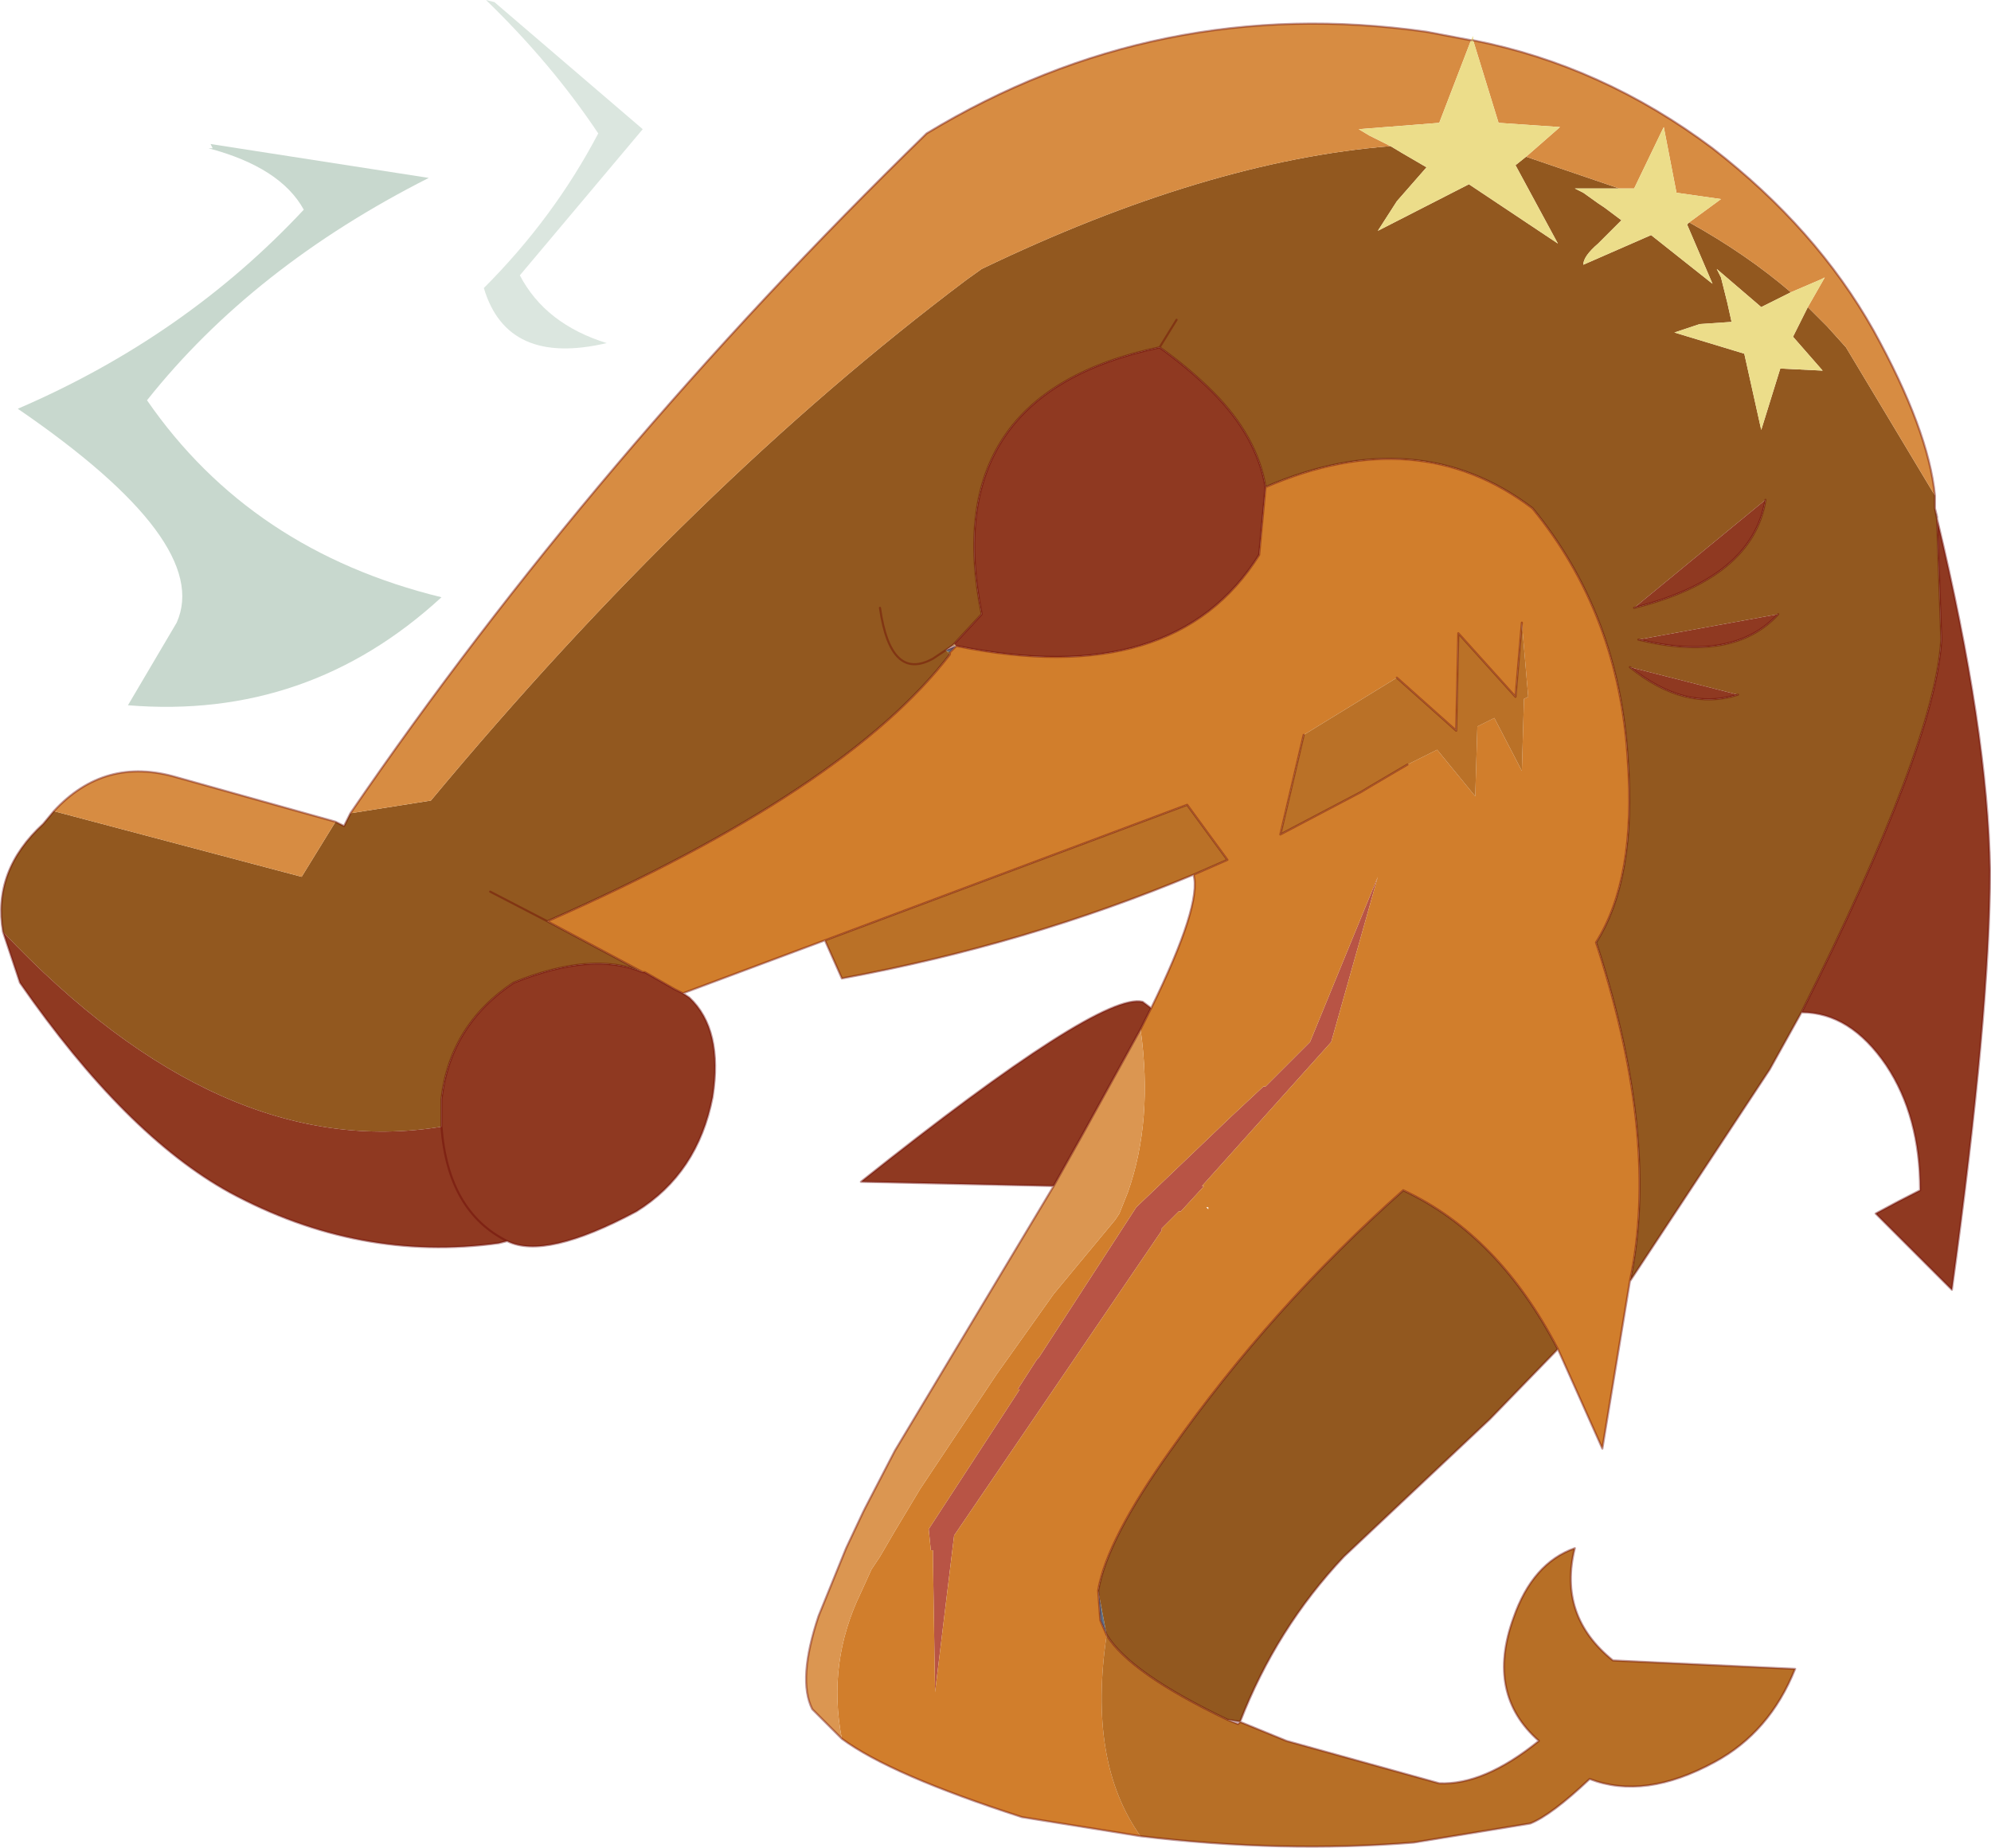<svg viewBox="0 0 46.993 43.621" xmlns="http://www.w3.org/2000/svg" xmlns:xlink="http://www.w3.org/1999/xlink"><use transform="translate(.02)" width="46.95" height="43.6" xlink:href="#a"/><defs><g id="a"><path d="M22.4 15.4v.05l-.1-.1.1.05" fill="#81601b" fill-rule="evenodd"/><path d="M45.7 12.2v.05l-.05-.25.05.2" fill="#455465" fill-rule="evenodd"/><path d="M45.7 12.2v.05-.05" fill="#735517" fill-rule="evenodd"/><path d="m22.5 15.2.05.05h-.1l.05-.05" fill="#e8d082" fill-rule="evenodd"/><path d="m22.4 15.4-.1-.05.25-.1-.15.15m3.5 22.15.2 1.05-.15-.35-.05-.7" fill="#5e7188" fill-rule="evenodd"/><path d="m32.5 20.7-1.1 3.9-3.05 3.4h.05l-.55.6h-.05l-.4.4v.05l-4.9 7.2-.45 3.7-.05-3.2v-.15h-.05l-.05-.5 2.15-3.3H24l.45-.7.05-.05 2.3-3.55 2.25-2.15.75-.7h.05l1.05-1.05 1.6-3.9" fill="#b85445" fill-rule="evenodd"/><path d="m11.45 0 .2.05 3.5 3-2.9 3.45q.6 1.15 2.05 1.6-2.35.55-2.9-1.3 1.65-1.65 2.7-3.65Q13 1.5 11.45 0" fill="#c9d9cf" fill-opacity=".663" fill-rule="evenodd"/><path d="M.4 9.65q3.95-1.7 6.75-4.7-.55-1-2.25-1.45H5l-.05-.1 5.15.8Q5.95 6.3 3.45 9.45 5.9 13 10.4 14.1 7.25 17 3 16.65l1.15-1.95Q5 12.8.4 9.65" fill="#c8d8ce" fill-rule="evenodd"/><path d="m42.65 7.25.45.45.45.5 2.1 3.5v.3l.05.25.1 2.85q-.15 2.5-3.3 8.8l-.75 1.35-3.3 5q.7-3.3-.75-7.85l-.05-.15q.95-1.5.75-4.3-.2-3.45-2.25-5.95-2.7-2.05-6.3-.5-.2-1.2-1.25-2.25-.55-.55-1.25-1.05l.4-.65-.4.65q-5.25 1.1-4.2 6.3l-.65.7-.05.05-.15.1.1.1q-2.45 3.2-9.5 6.3l2.25 1.2q-1.2-.5-3.05.25-1.5 1-1.7 2.75v.65Q5.2 27.45.05 22q-.25-1.45.95-2.55l.25-.3L7.1 20.7l.8-1.3.2.1.15-.3 1.9-.3q6.2-7.45 12.65-12.3l.35-.25q5.3-2.55 9.65-2.9l.25.15.6.35-.7.8-.45.7 2.15-1.1 2.1 1.4-1-1.85.25-.2 2.2.75h-1.05l.2.1.35.25.15.1.4.3-.55.55q-.35.3-.35.5l1.6-.7L40.4 6.7l-.6-1.4.05-.05q1.35.75 2.4 1.65l-.7.35-1.05-.9.1.2.15.6.1.45-.75.05-.6.2 1.65.5.4 1.8L42 8.7l1 .05-.7-.8.35-.7m-5.9 24.6-1.6 1.65-3.45 3.25q-1.6 1.7-2.45 3.9l-.3-.05q-2.3-1.1-2.85-2l-.2-1.05q.2-1.2 1.7-3.3 2.4-3.4 5.5-6.15 2.25 1.05 3.65 3.75m-16-17.5Q21 16.1 22 15.55l.3-.2-.3.2q-1 .55-1.25-1.2m-9.2 6.7 1.35.7-1.35-.7M41 16.4l-2.55-.65q1.3 1.05 2.55.65m.95-1.9-3.3.6q2.25.55 3.3-.6m-.3-2.7-3.1 2.55q2.8-.7 3.1-2.55" fill="#92581f" fill-rule="evenodd"/><path d="m38.45 30.25-.65 3.95-1.05-2.35q-1.4-2.7-3.65-3.75-3.1 2.75-5.5 6.15-1.5 2.1-1.7 3.3l.05.7.15.35q-.45 3 .8 4.75l-2.8-.45q-3.1-1-4.25-1.85-.35-1.8.45-3.45l.25-.55.2-.3.35-.6.6-1 1.8-2.7 1.35-1.9 1.45-1.75.1-.15.2-.5q.6-1.7.3-3.85l.25-.5q1.2-2.45 1-3.15l.8-.35L28 19l-8.55 3.2-3.35 1.25-.2-.1-.7-.4h-.05l-2.25-1.2q7.05-3.1 9.5-6.3v-.05l.15-.15q5.15 1.05 7.15-2.15l.15-1.6q3.6-1.55 6.3.5 2.05 2.5 2.25 5.95.2 2.8-.75 4.3l.05.15q1.45 4.55.75 7.85M35.9 14.7l-.15 1.75-1.35-1.5-.05 2.3-1.4-1.25-2.2 1.35-.55 2.35 1.9-1 .25-.15.85-.5.7-.35.9 1.1.05-1.65.4-.2.65 1.25.05-1.7.1-.05-.15-1.75m-3.4 6-1.6 3.9-1.05 1.05h-.05l-.75.7-2.25 2.15-2.3 3.55-.05.05-.45.7h.05l-2.15 3.3.05.5H22v.15l.05 3.2.45-3.7 4.9-7.2V29l.4-.4h.05l.55-.6h-.05l3.05-3.4 1.1-3.9m-4 7.85v-.05h-.05l.05.05" fill="#d17e2c" fill-rule="evenodd"/><path d="m19.85 41.05-.7-.7q-.35-.7.15-2.2l.65-1.6.4-.85.05-.1.7-1.35L24.85 28l.7-1.25 1.35-2.45q.3 2.15-.3 3.85l-.2.5-.1.15-1.45 1.75-1.35 1.9-1.8 2.7-.6 1-.35.6-.2.3-.25.55q-.8 1.65-.45 3.45" fill="#db9651" fill-rule="evenodd"/><path d="m29.25 40.65 1.1.45 3.6 1q1.05.05 2.35-1-1.25-1.1-.6-2.9.45-1.3 1.45-1.65-.4 1.6.9 2.65l4.3.2q-.6 1.5-1.9 2.2-1.65.9-2.95.4-.9.85-1.4 1.05l-2.75.45q-3.1.25-6.45-.15-1.25-1.75-.8-4.75.55.9 2.85 2l.25.1.05-.05" fill="#b76f26" fill-rule="evenodd"/><path d="m45.65 11.7-2.1-3.5-.45-.5-.45-.45.4-.7-.1.05-.7.3q-1.05-.9-2.4-1.65l.75-.55-1.05-.15-.3-1.55-.05.1-.65 1.35h-.35L36 3.7l.8-.7-1.45-.1-.6-1.95q3.05.6 5.65 2.55 2.45 1.9 3.8 4.3 1.3 2.35 1.45 3.9m-44.4 7.45q1.2-1.3 2.9-.8L7.9 19.4l-.8 1.3-5.85-1.55m7 .05Q14 10.8 21.85 3.15q5.45-3.3 11.8-2.4l1.05.2-.75 1.95-1.9.15.25.15.5.25q-4.35.35-9.65 2.9l-.35.25q-6.45 4.85-12.65 12.3l-1.9.3" fill="#d78c42" fill-rule="evenodd"/><path d="M28.15 20.65q-3.95 1.65-8.3 2.45l-.4-.9L28 19l.95 1.3-.8.35m4.8-4.65 1.4 1.25.05-2.3 1.35 1.5.15-1.75.15 1.75-.1.05-.05 1.7-.65-1.25-.4.2-.05 1.65-.9-1.1-.7.35-.85.5-.25.15-1.9 1 .55-2.35 2.2-1.35" fill="#ba7127" fill-rule="evenodd"/><path d="M42.5 23.9q3.15-6.3 3.3-8.8l-.1-2.85q1.2 5 1.25 8.3 0 3.35-.9 9.9l-1.8-1.8q.55-.3 1.05-.55 0-1.75-.8-2.95-.85-1.25-2-1.25M24.85 28l-4.55-.1q5.65-4.5 6.65-4.25l.2.15-.25.5-1.35 2.45-.7 1.25m-8.75-4.55.15.1q.8.75.55 2.35-.35 1.8-1.8 2.7-2.15 1.15-3.05.7l-.2.05q-3.3.45-6.35-1.2Q2.95 26.8.45 23.2L.05 22q5.15 5.45 10.35 4.6v-.65q.2-1.75 1.7-2.75 1.85-.75 3.05-.25h.05l.7.4.2.1M27.35 8.2q.7.5 1.25 1.05 1.05 1.05 1.25 2.25l-.15 1.6q-2 3.2-7.15 2.15l-.05-.05.65-.7q-1.05-5.2 4.2-6.3m-15.4 21.1q-1.4-.7-1.55-2.7.15 2 1.55 2.7m26.5-13.55 2.55.65q-1.25.4-2.55-.65m.2-.65 3.3-.6q-1.05 1.15-3.3.6m-.1-.75 3.1-2.55q-.3 1.85-3.1 2.55" fill="#8f3921" fill-rule="evenodd"/><path d="m34.75.95.6 1.95 1.45.1-.8.7-.25.2 1 1.85-2.1-1.4-2.15 1.1.45-.7.7-.8-.6-.35-.25-.15-.5-.25-.25-.15 1.9-.15.75-1.95.05-.1v.1m3.45 3.5h.35l.65-1.35.05-.1.3 1.55 1.05.15-.75.55-.05.05.6 1.4-1.45-1.15-1.6.7q0-.2.35-.5l.55-.55-.4-.3-.15-.1-.35-.25-.2-.1h1.05m4.05 2.45.7-.3.1-.05-.4.7-.35.7.7.8-1-.05-.45 1.45-.4-1.8-1.65-.5.6-.2.75-.05-.1-.45-.15-.6-.1-.2 1.05.9.7-.35" fill="#ecdd8a" fill-rule="evenodd"/><path d="M45.65 11.7q-.15-1.55-1.45-3.9-1.35-2.4-3.8-4.3-2.6-1.95-5.65-2.55m10.95 11.3v-.05m0 .05-.05-.25v-.3m0 .3.05.2m0 .05.1 2.85q-.15 2.5-3.3 8.8 1.15 0 2 1.25.8 1.2.8 2.95-.5.25-1.05.55l1.8 1.8q.9-6.55.9-9.9-.05-3.3-1.25-8.3M42.5 23.9l-.75 1.35-3.3 5-.65 3.95-1.05-2.35-1.6 1.65-3.45 3.25q-1.6 1.7-2.45 3.9l1.1.45 3.6 1q1.05.05 2.35-1-1.25-1.1-.6-2.9.45-1.3 1.45-1.65-.4 1.6.9 2.65l4.3.2q-.6 1.5-1.9 2.2-1.65.9-2.95.4-.9.85-1.4 1.05l-2.75.45q-3.1.25-6.45-.15l-2.8-.45q-3.1-1-4.25-1.85l-.7-.7q-.35-.7.15-2.2l.65-1.6.4-.85.05-.1.7-1.35L24.85 28l-4.55-.1q5.65-4.5 6.65-4.25l.2.15q1.2-2.45 1-3.15-3.95 1.65-8.3 2.45l-.4-.9-3.35 1.25.15.1q.8.75.55 2.35-.35 1.8-1.8 2.7-2.15 1.15-3.05.7l-.2.05q-3.3.45-6.35-1.2Q2.95 26.8.45 23.2L.05 22q-.25-1.45.95-2.55l.25-.3q1.2-1.3 2.9-.8L7.9 19.4l.2.1.15-.3Q14 10.8 21.85 3.15q5.45-3.3 11.8-2.4l1.05.2M27.35 8.2q.7.5 1.25 1.05 1.05 1.05 1.25 2.25 3.6-1.55 6.3.5 2.05 2.5 2.25 5.95.2 2.8-.75 4.3l.05.15q1.45 4.55.75 7.85m-10.7-22.7-.4.65q-5.25 1.1-4.2 6.3l-.65.7m.05.05q5.15 1.05 7.15-2.15l.15-1.6m-7.45 3.9v.05q-2.45 3.2-9.5 6.3l2.25 1.2h.05l.7.4.2.1m6.35-8.2-.15.1.25-.1-.15.15m.05-.15.05-.05m-.2.15-.3.2q-1 .55-1.25-1.2m-1.3 7.85L28 19l.95 1.3-.8.35m-1 3.15-.25.5-1.35 2.45-.7 1.25M35.9 14.7l-.15 1.75-1.35-1.5-.05 2.3-1.4-1.25m-2.2 1.35-.55 2.35 1.9-1 .25-.15.85-.5m-20.3 3.7-1.35-.7m3.6 1.9q-1.2-.5-3.05.25-1.5 1-1.7 2.75v.65q.15 2 1.55 2.7m13.95 8.25q.2-1.2 1.7-3.3 2.4-3.4 5.5-6.15 2.25 1.05 3.65 3.75M26.1 38.6q.55.9 2.85 2l.3.05-.05.05-.25-.1m-2.85-2-.15-.35-.05-.7M41 16.4q-1.25.4-2.55-.65m.2-.65q2.25.55 3.3-.6m-.3-2.7q-.3 1.85-3.1 2.55" fill="none" stroke="#600" stroke-linecap="round" stroke-linejoin="round" stroke-opacity=".392" stroke-width=".05"/></g></defs></svg>